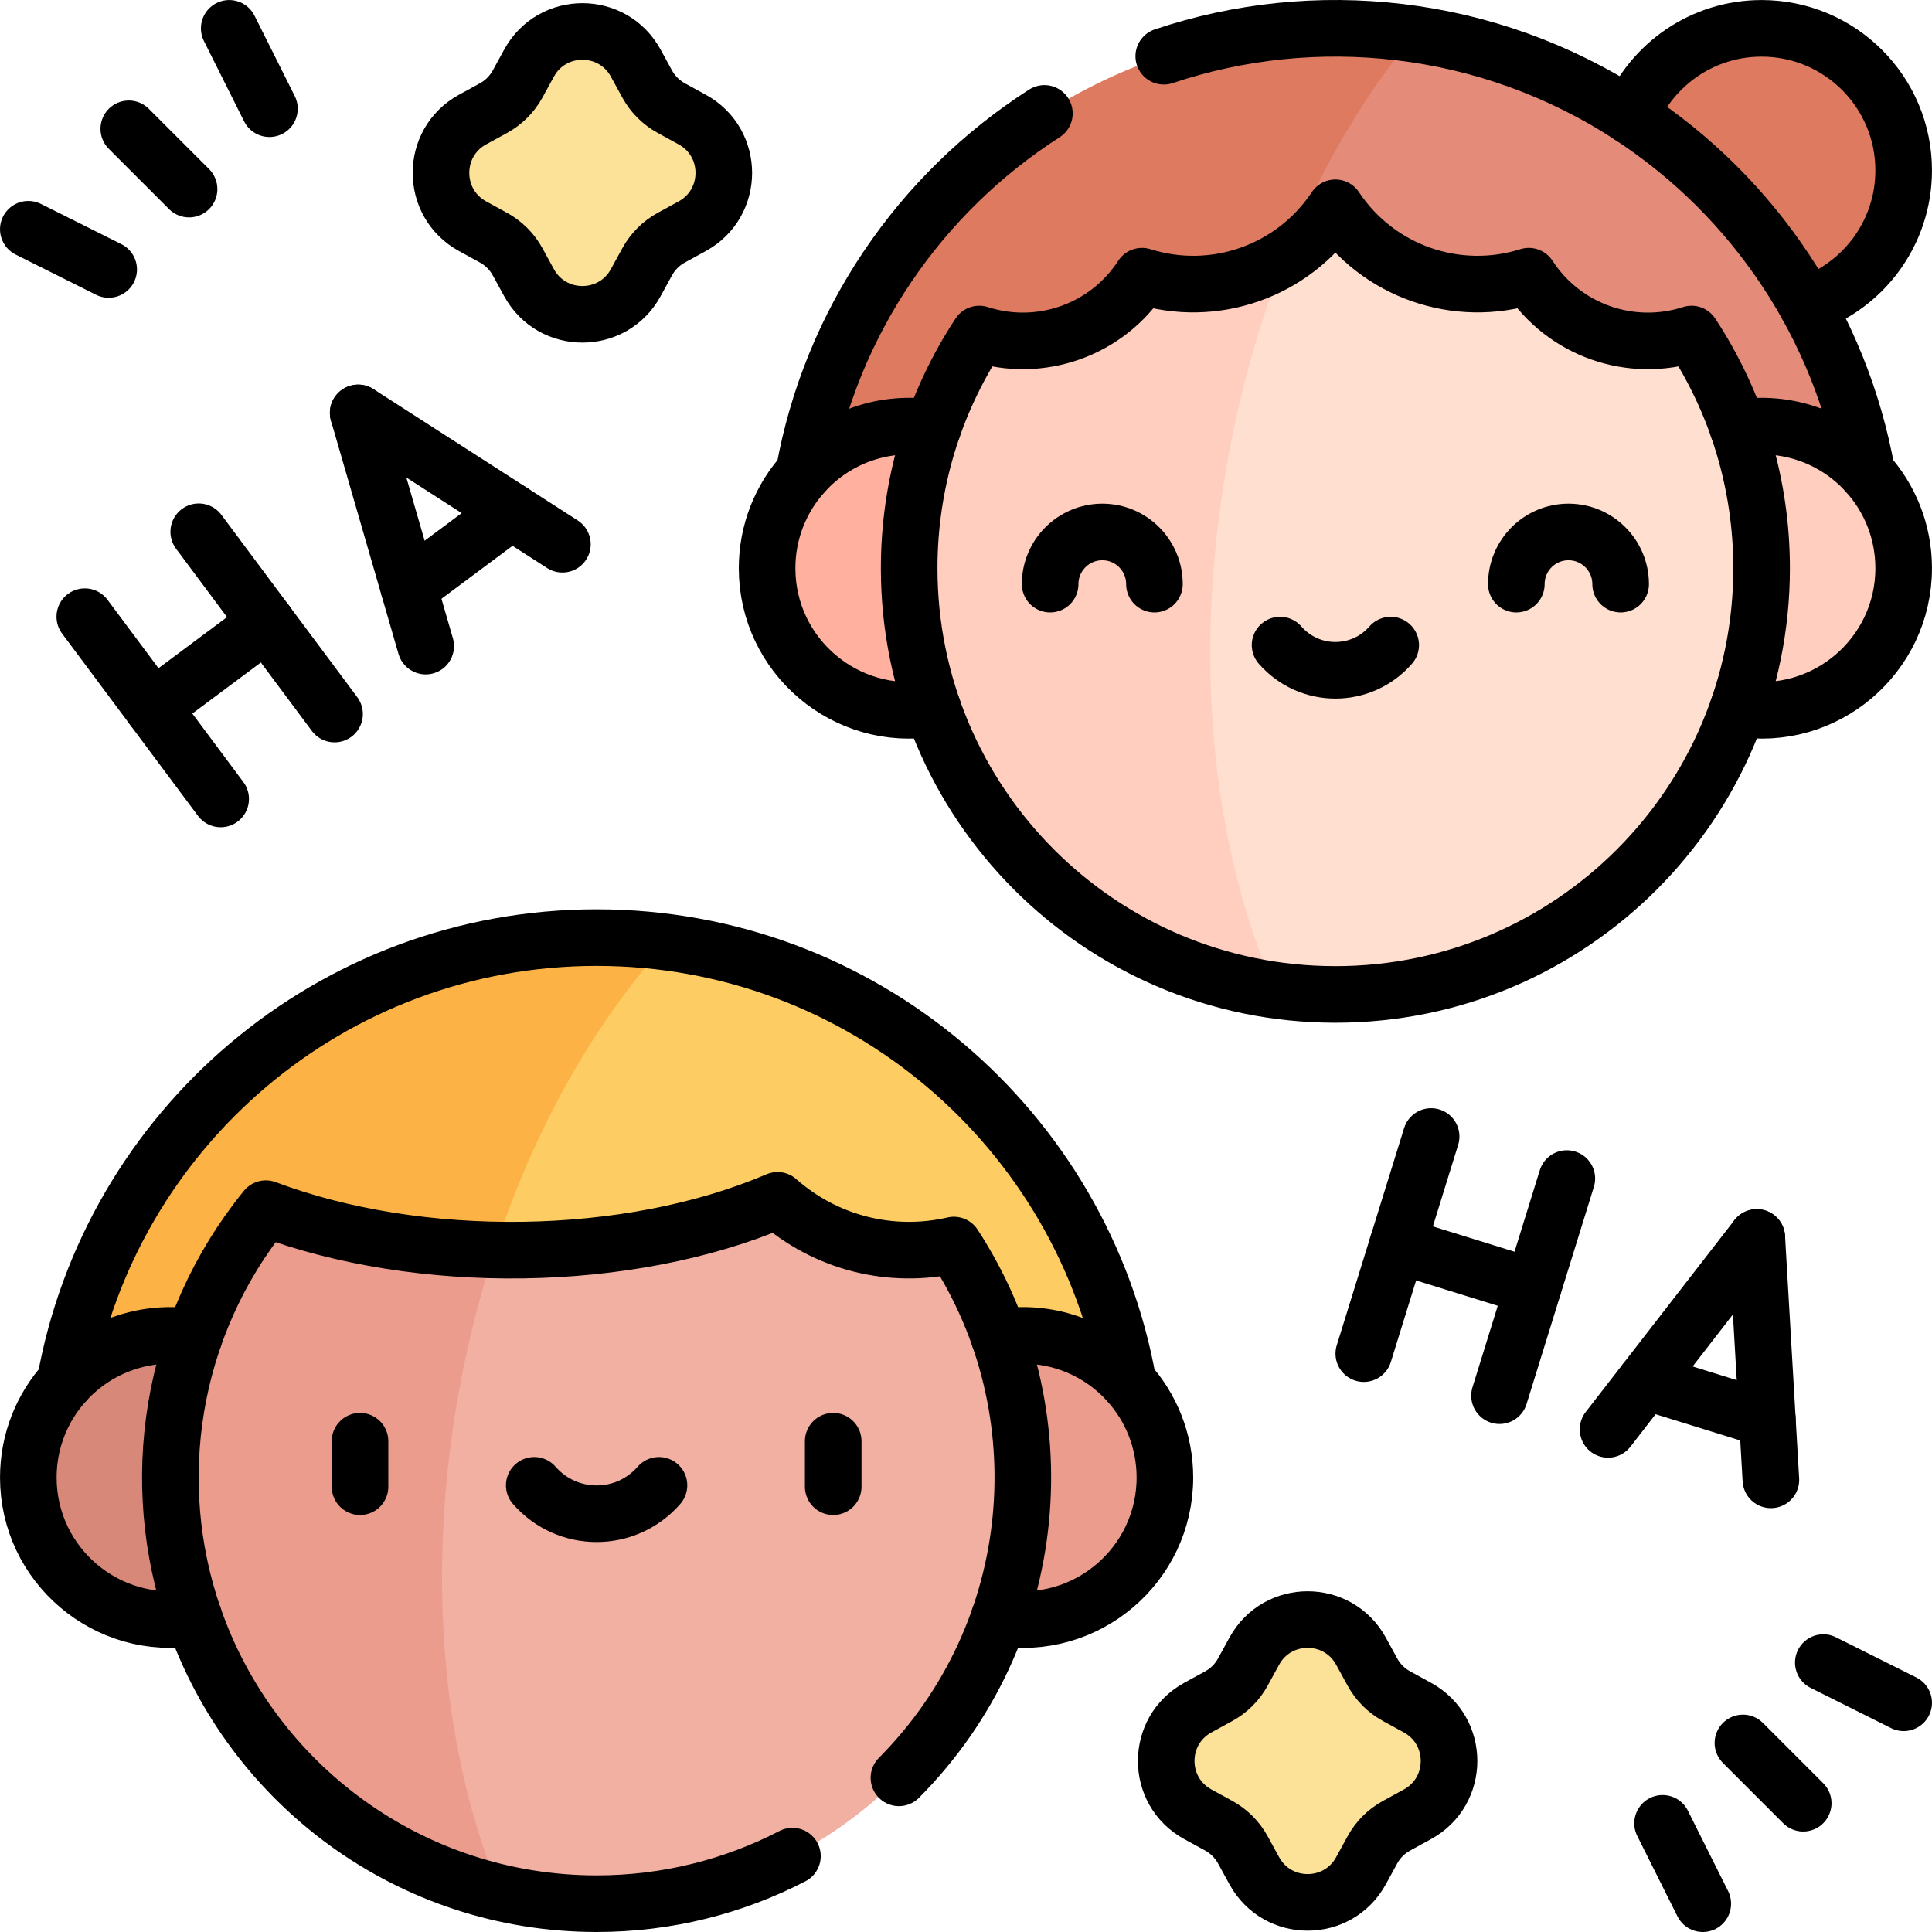 <?xml version="1.0" encoding="UTF-8"?>
<svg xmlns="http://www.w3.org/2000/svg" xmlns:xlink="http://www.w3.org/1999/xlink" version="1.1" id="Capa_1" x="0px" y="0px" viewBox="0 0 512.01 512.01" style="enable-background:new 0 0 512.01 512.01;" xml:space="preserve" width="512" height="512">
<g>
	<g>
		<path style="fill:#FDCD64;" d="M298.948,366.243c-10.873-60.924-60.302-108.48-122.149-116.548&#10;&#9;&#9;&#9;C45.156,256.01,52.667,401.164,117.157,420.5C198.155,429.341,298.948,411.258,298.948,366.243z"/>
		<path style="fill:#DD7A5F;" d="M504.505,45.161c0,16.597-10.743,30.693-25.653,35.704c-33.481,8.474-56.009-21.145-46.788-50.132&#10;&#9;&#9;&#9;c5.663-13.635,19.107-23.223,34.79-23.223C487.647,7.51,504.505,24.368,504.505,45.161z"/>
		<path style="fill:#E48C79;" d="M494.735,125.274C483.933,64.749,435.372,18.028,375.027,9.073&#10;&#9;&#9;&#9;c-122.537,9.085-124.545,145.73-54.269,167.25C400.276,182.719,494.735,165.703,494.735,125.274z"/>
		<path style="fill:#DD7A5F;" d="M324.193,128.898c7.56-48.679,26.427-90.89,50.835-119.825c-6.902-1.024-13.957-1.563-21.129-1.563&#10;&#9;&#9;&#9;c-70.383,0-128.889,50.814-140.837,117.764c0,29.385,49.901,46.4,107.696,51.049C320.577,161.019,321.675,145.112,324.193,128.898&#10;&#9;&#9;&#9;z"/>
		<path style="fill:#FDB245;" d="M176.798,249.695C99.693,239.637,30.456,292.38,17.274,366.243&#10;&#9;&#9;&#9;c0,30.235,45.477,48.319,99.882,54.257C116.564,360.668,136.732,294.041,176.798,249.695z"/>
		<path style="fill:#FFB09E;" d="M247.199,113.456c36.842,0,36.842,74.259,0,74.259c-22.982,3.868-43.907-13.866-43.907-37.129&#10;&#9;&#9;&#9;c0-9.739,3.695-18.615,9.769-25.302c0,0,0,0,0-0.01C221.718,115.747,234.544,111.326,247.199,113.456z"/>
		<path style="fill:#FFCEBF;" d="M494.735,125.284c6.074,6.687,9.769,15.563,9.769,25.302c0,23.283-20.936,40.996-43.907,37.129&#10;&#9;&#9;&#9;c-32.772,0-32.772-74.259,0-74.259c12.642-2.128,25.472,2.281,34.137,11.818C494.735,125.284,494.735,125.284,494.735,125.284z"/>
		<path style="fill:#FFDFCF;" d="M466.853,150.586c0-19.907-5.193-39.135-14.864-56.038c-1.963-3.432-5.861-5.182-9.772-4.605&#10;&#9;&#9;&#9;c-12.446,1.837-25.14-2.671-33.632-12.246c-2.212-2.494-5.547-3.762-8.824-3.155c-15.01,2.778-30.525-2.244-41.073-13.436&#10;&#9;&#9;&#9;c-2.648-2.81-6.928-2.811-9.576,0c-2.576,2.735-5.451,5.093-8.538,7.066c-75.763,52.942-93.374,165.75-2.597,194.248&#10;&#9;&#9;&#9;C406.435,272.068,466.853,218.932,466.853,150.586z"/>
		<path style="fill:#FFCEBF;" d="M324.193,128.898c3.376-21.735,9.01-42.176,16.381-60.727c-9.57,6.116-21.206,8.47-32.544,6.369&#10;&#9;&#9;&#9;c-3.272-0.606-6.603,0.66-8.811,3.15c-8.482,9.567-21.169,14.091-33.63,12.255c-3.917-0.577-7.82,1.176-9.786,4.613&#10;&#9;&#9;&#9;c-9.691,16.941-14.859,36.176-14.859,56.028c0,56.798,42.046,104.084,97.032,111.834&#10;&#9;&#9;&#9;C322.22,226.995,316.347,179.42,324.193,128.898z"/>
		<path style="fill:#D78878;" d="M51.412,354.426c40.523,0,40.523,74.259,0,74.259c-22.982,3.868-43.907-13.866-43.907-37.129&#10;&#9;&#9;&#9;c0-9.739,3.695-18.615,9.769-25.302c0,0,0,0,0-0.01C25.93,356.717,38.756,352.296,51.412,354.426z"/>
		<path style="fill:#EB9C8D;" d="M298.948,366.253c6.074,6.687,9.769,15.563,9.769,25.302c0,23.283-20.936,40.996-43.907,37.129&#10;&#9;&#9;&#9;c-31.821,0-31.821-74.259,0-74.259c12.642-2.128,25.472,2.281,34.137,11.818C298.948,366.253,298.948,366.253,298.948,366.253z"/>
		<path style="fill:#F1B0A2;" d="M271.065,391.555c0-20.332-5.404-39.543-14.906-56.103c-1.799-3.136-5.288-4.967-8.877-4.529&#10;&#9;&#9;&#9;c-13.321,1.622-26.597-1.873-37.323-9.685c-2.53-1.843-5.796-2.295-8.719-1.176c-20.899,7.997-45.664,11.714-70.158,11.201&#10;&#9;&#9;&#9;c-68.857,9.849-75.508,135.423,1.518,170.357C203.639,518.007,271.065,463.959,271.065,391.555z"/>
		<path style="fill:#EB9C8D;" d="M131.082,331.263c-18.977-0.398-37.792-3.332-54.52-8.8c-3.814-1.247-8.005,0.143-10.341,3.406&#10;&#9;&#9;&#9;c-13.491,18.841-21.064,41.63-21.064,65.687c0,53.449,37.231,98.481,87.443,110.064&#10;&#9;&#9;&#9;C111.207,450.117,113.259,385.581,131.082,331.263z"/>
		<path style="fill:#FCE299;" d="M375.636,452.541c11.175,6.115,11.175,22.169,0,28.284l-5.522,3.022&#10;&#9;&#9;&#9;c-2.711,1.476-4.93,3.705-6.406,6.406l-3.022,5.522c-6.115,11.185-22.169,11.185-28.284,0l-3.022-5.522&#10;&#9;&#9;&#9;c-1.476-2.701-3.705-4.93-6.406-6.406l-5.522-3.022c-11.185-6.115-11.185-22.169,0-28.284l5.522-3.022&#10;&#9;&#9;&#9;c2.701-1.476,4.93-3.695,6.406-6.406l3.022-5.522c6.115-11.175,22.169-11.175,28.284,0l3.022,5.522&#10;&#9;&#9;&#9;c1.476,2.711,3.695,4.93,6.406,6.406L375.636,452.541z"/>
		<path style="fill:#FCE299;" d="M183.433,31.677c11.185,6.115,11.185,22.169,0,28.284l-5.522,3.022&#10;&#9;&#9;&#9;c-2.701,1.476-4.93,3.705-6.406,6.406l-3.022,5.522c-6.115,11.185-22.169,11.185-28.284,0l-3.022-5.522&#10;&#9;&#9;&#9;c-1.476-2.701-3.705-4.93-6.406-6.406l-5.522-3.022c-11.175-6.115-11.175-22.169,0-28.284l5.522-3.022&#10;&#9;&#9;&#9;c2.701-1.476,4.93-3.705,6.406-6.406l3.022-5.522c6.115-11.185,22.169-11.185,28.284,0l3.022,5.522&#10;&#9;&#9;&#9;c1.476,2.701,3.705,4.93,6.406,6.406L183.433,31.677z"/>
		<path style="fill:none;stroke:#000000;stroke-width:15;stroke-linecap:round;stroke-linejoin:round;stroke-miterlimit:10;" d="&#10;&#9;&#9;&#9;M305.946,154.803c0-7.631-6.185-13.826-13.816-13.826s-13.826,6.195-13.826,13.826"/>
		<path style="fill:none;stroke:#000000;stroke-width:15;stroke-linecap:round;stroke-linejoin:round;stroke-miterlimit:10;" d="&#10;&#9;&#9;&#9;M401.852,154.803c0-7.631,6.185-13.826,13.816-13.826c7.631,0,13.826,6.195,13.826,13.826"/>
		<path style="fill:none;stroke:#000000;stroke-width:15;stroke-linecap:round;stroke-linejoin:round;stroke-miterlimit:10;" d="&#10;&#9;&#9;&#9;M339.24,170.958c7.764,8.902,21.552,8.903,29.318,0"/>
		
			<line style="fill:none;stroke:#000000;stroke-width:15;stroke-linecap:round;stroke-linejoin:round;stroke-miterlimit:10;" x1="95.409" y1="381.947" x2="95.409" y2="393.995"/>
		
			<line style="fill:none;stroke:#000000;stroke-width:15;stroke-linecap:round;stroke-linejoin:round;stroke-miterlimit:10;" x1="220.813" y1="381.947" x2="220.813" y2="393.995"/>
		<path style="fill:none;stroke:#000000;stroke-width:15;stroke-linecap:round;stroke-linejoin:round;stroke-miterlimit:10;" d="&#10;&#9;&#9;&#9;M141.584,393.634c8.749,10.04,24.303,10.041,33.053,0"/>
		<path style="fill:none;stroke:#000000;stroke-width:15;stroke-linecap:round;stroke-linejoin:round;stroke-miterlimit:10;" d="&#10;&#9;&#9;&#9;M17.274,366.243C29.222,299.294,87.728,248.48,158.111,248.48S287,299.294,298.948,366.243"/>
		<path style="fill:none;stroke:#000000;stroke-width:15;stroke-linecap:round;stroke-linejoin:round;stroke-miterlimit:10;" d="&#10;&#9;&#9;&#9;M264.81,428.685c22.982,3.868,43.907-13.866,43.907-37.129c0-9.739-3.695-18.615-9.769-25.302c0,0,0,0,0-0.01&#10;&#9;&#9;&#9;c-8.656-9.527-21.482-13.948-34.137-11.818"/>
		<path style="fill:none;stroke:#000000;stroke-width:15;stroke-linecap:round;stroke-linejoin:round;stroke-miterlimit:10;" d="&#10;&#9;&#9;&#9;M51.412,428.685c-22.982,3.868-43.907-13.866-43.907-37.129c0-9.739,3.695-18.615,9.769-25.302c0,0,0,0,0-0.01&#10;&#9;&#9;&#9;c8.656-9.527,21.482-13.948,34.137-11.818"/>
		<path style="fill:none;stroke:#000000;stroke-width:15;stroke-linecap:round;stroke-linejoin:round;stroke-miterlimit:10;" d="&#10;&#9;&#9;&#9;M448.289,88.526c-16.061,5.177-33.755-0.921-43.134-15.332c-19.003,6.008-39.972-1.141-51.256-18.123&#10;&#9;&#9;&#9;c-11.26,16.946-32.22,24.141-51.256,18.123c-9.394,14.435-27.099,20.5-43.134,15.332c-12.041,18.288-18.565,39.748-18.565,62.06&#10;&#9;&#9;&#9;c0,62.118,50.323,112.955,112.954,112.955c62.582,0,112.954-50.785,112.954-112.955&#10;&#9;&#9;&#9;C466.853,128.337,460.363,106.865,448.289,88.526z"/>
		<path style="fill:none;stroke:#000000;stroke-width:15;stroke-linecap:round;stroke-linejoin:round;stroke-miterlimit:10;" d="&#10;&#9;&#9;&#9;M168.483,16.727l3.022,5.522c1.476,2.701,3.705,4.93,6.406,6.406l5.522,3.022c11.185,6.115,11.185,22.169,0,28.284l-5.522,3.022&#10;&#9;&#9;&#9;c-2.701,1.476-4.93,3.705-6.406,6.406l-3.022,5.522c-6.115,11.185-22.169,11.185-28.284,0l-3.022-5.522&#10;&#9;&#9;&#9;c-1.476-2.701-3.705-4.93-6.406-6.406l-5.522-3.022c-11.175-6.115-11.175-22.169,0-28.284l5.522-3.022&#10;&#9;&#9;&#9;c2.701-1.476,4.93-3.705,6.406-6.406l3.022-5.522C146.314,5.542,162.368,5.542,168.483,16.727z"/>
		<path style="fill:none;stroke:#000000;stroke-width:15;stroke-linecap:round;stroke-linejoin:round;stroke-miterlimit:10;" d="&#10;&#9;&#9;&#9;M360.686,437.591l3.022,5.522c1.476,2.711,3.695,4.93,6.406,6.406l5.522,3.022c11.175,6.115,11.175,22.169,0,28.284l-5.522,3.022&#10;&#9;&#9;&#9;c-2.711,1.476-4.93,3.705-6.406,6.406l-3.022,5.522c-6.115,11.185-22.169,11.185-28.284,0l-3.022-5.522&#10;&#9;&#9;&#9;c-1.476-2.701-3.705-4.93-6.406-6.406l-5.522-3.022c-11.185-6.115-11.185-22.169,0-28.284l5.522-3.022&#10;&#9;&#9;&#9;c2.701-1.476,4.93-3.695,6.406-6.406l3.022-5.522C338.517,426.416,354.571,426.416,360.686,437.591z"/>
		<path style="fill:none;stroke:#000000;stroke-width:15;stroke-linecap:round;stroke-linejoin:round;stroke-miterlimit:10;" d="&#10;&#9;&#9;&#9;M308.416,14.9c39.805-13.371,85.743-8.928,123.648,15.834c33.007,21.56,55.763,55.831,62.672,94.54"/>
		<path style="fill:none;stroke:#000000;stroke-width:15;stroke-linecap:round;stroke-linejoin:round;stroke-miterlimit:10;" d="&#10;&#9;&#9;&#9;M213.062,125.274c7.129-39.931,30.814-74.128,63.716-95.223"/>
		<path style="fill:none;stroke:#000000;stroke-width:15;stroke-linecap:round;stroke-linejoin:round;stroke-miterlimit:10;" d="&#10;&#9;&#9;&#9;M460.598,187.715c22.982,3.868,43.907-13.866,43.907-37.129c0-9.739-3.695-18.615-9.769-25.302c0,0,0,0,0-0.01&#10;&#9;&#9;&#9;c-8.656-9.527-21.482-13.948-34.137-11.818"/>
		<path style="fill:none;stroke:#000000;stroke-width:15;stroke-linecap:round;stroke-linejoin:round;stroke-miterlimit:10;" d="&#10;&#9;&#9;&#9;M247.199,187.715c-22.982,3.868-43.907-13.866-43.907-37.129c0-9.739,3.695-18.615,9.769-25.302c0,0,0,0,0-0.01&#10;&#9;&#9;&#9;c8.656-9.527,21.482-13.948,34.137-11.818"/>
		<path style="fill:none;stroke:#000000;stroke-width:15;stroke-linecap:round;stroke-linejoin:round;stroke-miterlimit:10;" d="&#10;&#9;&#9;&#9;M478.852,80.865c14.91-5.01,25.653-19.107,25.653-35.704c0-20.794-16.858-37.651-37.651-37.651&#10;&#9;&#9;&#9;c-15.683,0-29.127,9.589-34.79,23.223"/>
		<path style="fill:none;stroke:#000000;stroke-width:15;stroke-linecap:round;stroke-linejoin:round;stroke-miterlimit:10;" d="&#10;&#9;&#9;&#9;M379.271,301.192c-0.867,2.795,4.579-14.767-17.842,57.542"/>
		<path style="fill:none;stroke:#000000;stroke-width:15;stroke-linecap:round;stroke-linejoin:round;stroke-miterlimit:10;" d="&#10;&#9;&#9;&#9;M415.236,312.337c-0.867,2.795,4.579-14.767-17.842,57.542"/>
		
			<polyline style="fill:none;stroke:#000000;stroke-width:15;stroke-linecap:round;stroke-linejoin:round;stroke-miterlimit:10;" points="&#10;&#9;&#9;&#9;370.345,329.957 370.355,329.957 406.31,341.112 &#9;&#9;"/>
		<path style="fill:none;stroke:#000000;stroke-width:15;stroke-linecap:round;stroke-linejoin:round;stroke-miterlimit:10;" d="&#10;&#9;&#9;&#9;M426.16,378.804c48.891-63.075,37.721-48.664,39.419-50.855"/>
		<path style="fill:none;stroke:#000000;stroke-width:15;stroke-linecap:round;stroke-linejoin:round;stroke-miterlimit:10;" d="&#10;&#9;&#9;&#9;M469.313,392.178c-1.342-23.072-2.993-51.474-3.735-64.228"/>
		
			<polyline style="fill:none;stroke:#000000;stroke-width:15;stroke-linecap:round;stroke-linejoin:round;stroke-miterlimit:10;" points="&#10;&#9;&#9;&#9;468.389,376.123 468.379,376.123 436.019,366.093 &#9;&#9;"/>
		<path style="fill:none;stroke:#000000;stroke-width:15;stroke-linecap:round;stroke-linejoin:round;stroke-miterlimit:10;" d="&#10;&#9;&#9;&#9;M22.475,163.427c1.746,2.343-9.238-12.394,36.005,48.304"/>
		<path style="fill:none;stroke:#000000;stroke-width:15;stroke-linecap:round;stroke-linejoin:round;stroke-miterlimit:10;" d="&#10;&#9;&#9;&#9;M52.667,140.927c1.774,2.38-9.224-12.378,35.995,48.304"/>
		
			<polyline style="fill:none;stroke:#000000;stroke-width:15;stroke-linecap:round;stroke-linejoin:round;stroke-miterlimit:10;" points="&#10;&#9;&#9;&#9;40.478,187.575 70.659,165.074 70.669,165.074 &#9;&#9;"/>
		<path style="fill:none;stroke:#000000;stroke-width:15;stroke-linecap:round;stroke-linejoin:round;stroke-miterlimit:10;" d="&#10;&#9;&#9;&#9;M112.819,171.229c-22.194-76.657-17.121-59.135-17.892-61.799"/>
		<path style="fill:none;stroke:#000000;stroke-width:15;stroke-linecap:round;stroke-linejoin:round;stroke-miterlimit:10;" d="&#10;&#9;&#9;&#9;M149.045,144.23c-67.167-43.191-51.772-33.292-54.118-34.8"/>
		
			<polyline style="fill:none;stroke:#000000;stroke-width:15;stroke-linecap:round;stroke-linejoin:round;stroke-miterlimit:10;" points="&#10;&#9;&#9;&#9;135.52,135.525 135.51,135.525 108.351,155.777 &#9;&#9;"/>
		
			<line style="fill:none;stroke:#000000;stroke-width:15;stroke-linecap:round;stroke-linejoin:round;stroke-miterlimit:10;" x1="504.505" y1="451.266" x2="483.209" y2="440.613"/>
		
			<line style="fill:none;stroke:#000000;stroke-width:15;stroke-linecap:round;stroke-linejoin:round;stroke-miterlimit:10;" x1="477.878" y1="477.883" x2="461.903" y2="461.908"/>
		
			<line style="fill:none;stroke:#000000;stroke-width:15;stroke-linecap:round;stroke-linejoin:round;stroke-miterlimit:10;" x1="451.261" y1="504.51" x2="440.608" y2="483.214"/>
		
			<line style="fill:none;stroke:#000000;stroke-width:15;stroke-linecap:round;stroke-linejoin:round;stroke-miterlimit:10;" x1="7.505" y1="60.754" x2="28.801" y2="71.407"/>
		
			<line style="fill:none;stroke:#000000;stroke-width:15;stroke-linecap:round;stroke-linejoin:round;stroke-miterlimit:10;" x1="34.132" y1="34.137" x2="50.106" y2="50.111"/>
		
			<line style="fill:none;stroke:#000000;stroke-width:15;stroke-linecap:round;stroke-linejoin:round;stroke-miterlimit:10;" x1="60.749" y1="7.51" x2="71.402" y2="28.806"/>
		<path style="fill:none;stroke:#000000;stroke-width:15;stroke-linecap:round;stroke-linejoin:round;stroke-miterlimit:10;" d="&#10;&#9;&#9;&#9;M238.233,471.156c38.093-38.319,43.171-97.38,14.559-141.198c-16.771,3.85-34.029-0.63-46.728-11.848&#10;&#9;&#9;&#9;c-39.516,16.895-94.924,17.531-135.606,2.209c-25.53,31.381-31.48,72.728-19.047,108.366&#10;&#9;&#9;&#9;c15.352,44.148,57.331,75.825,106.699,75.825c18.705,0,36.356-4.548,51.899-12.601"/>
	</g>
</g>















</svg>

